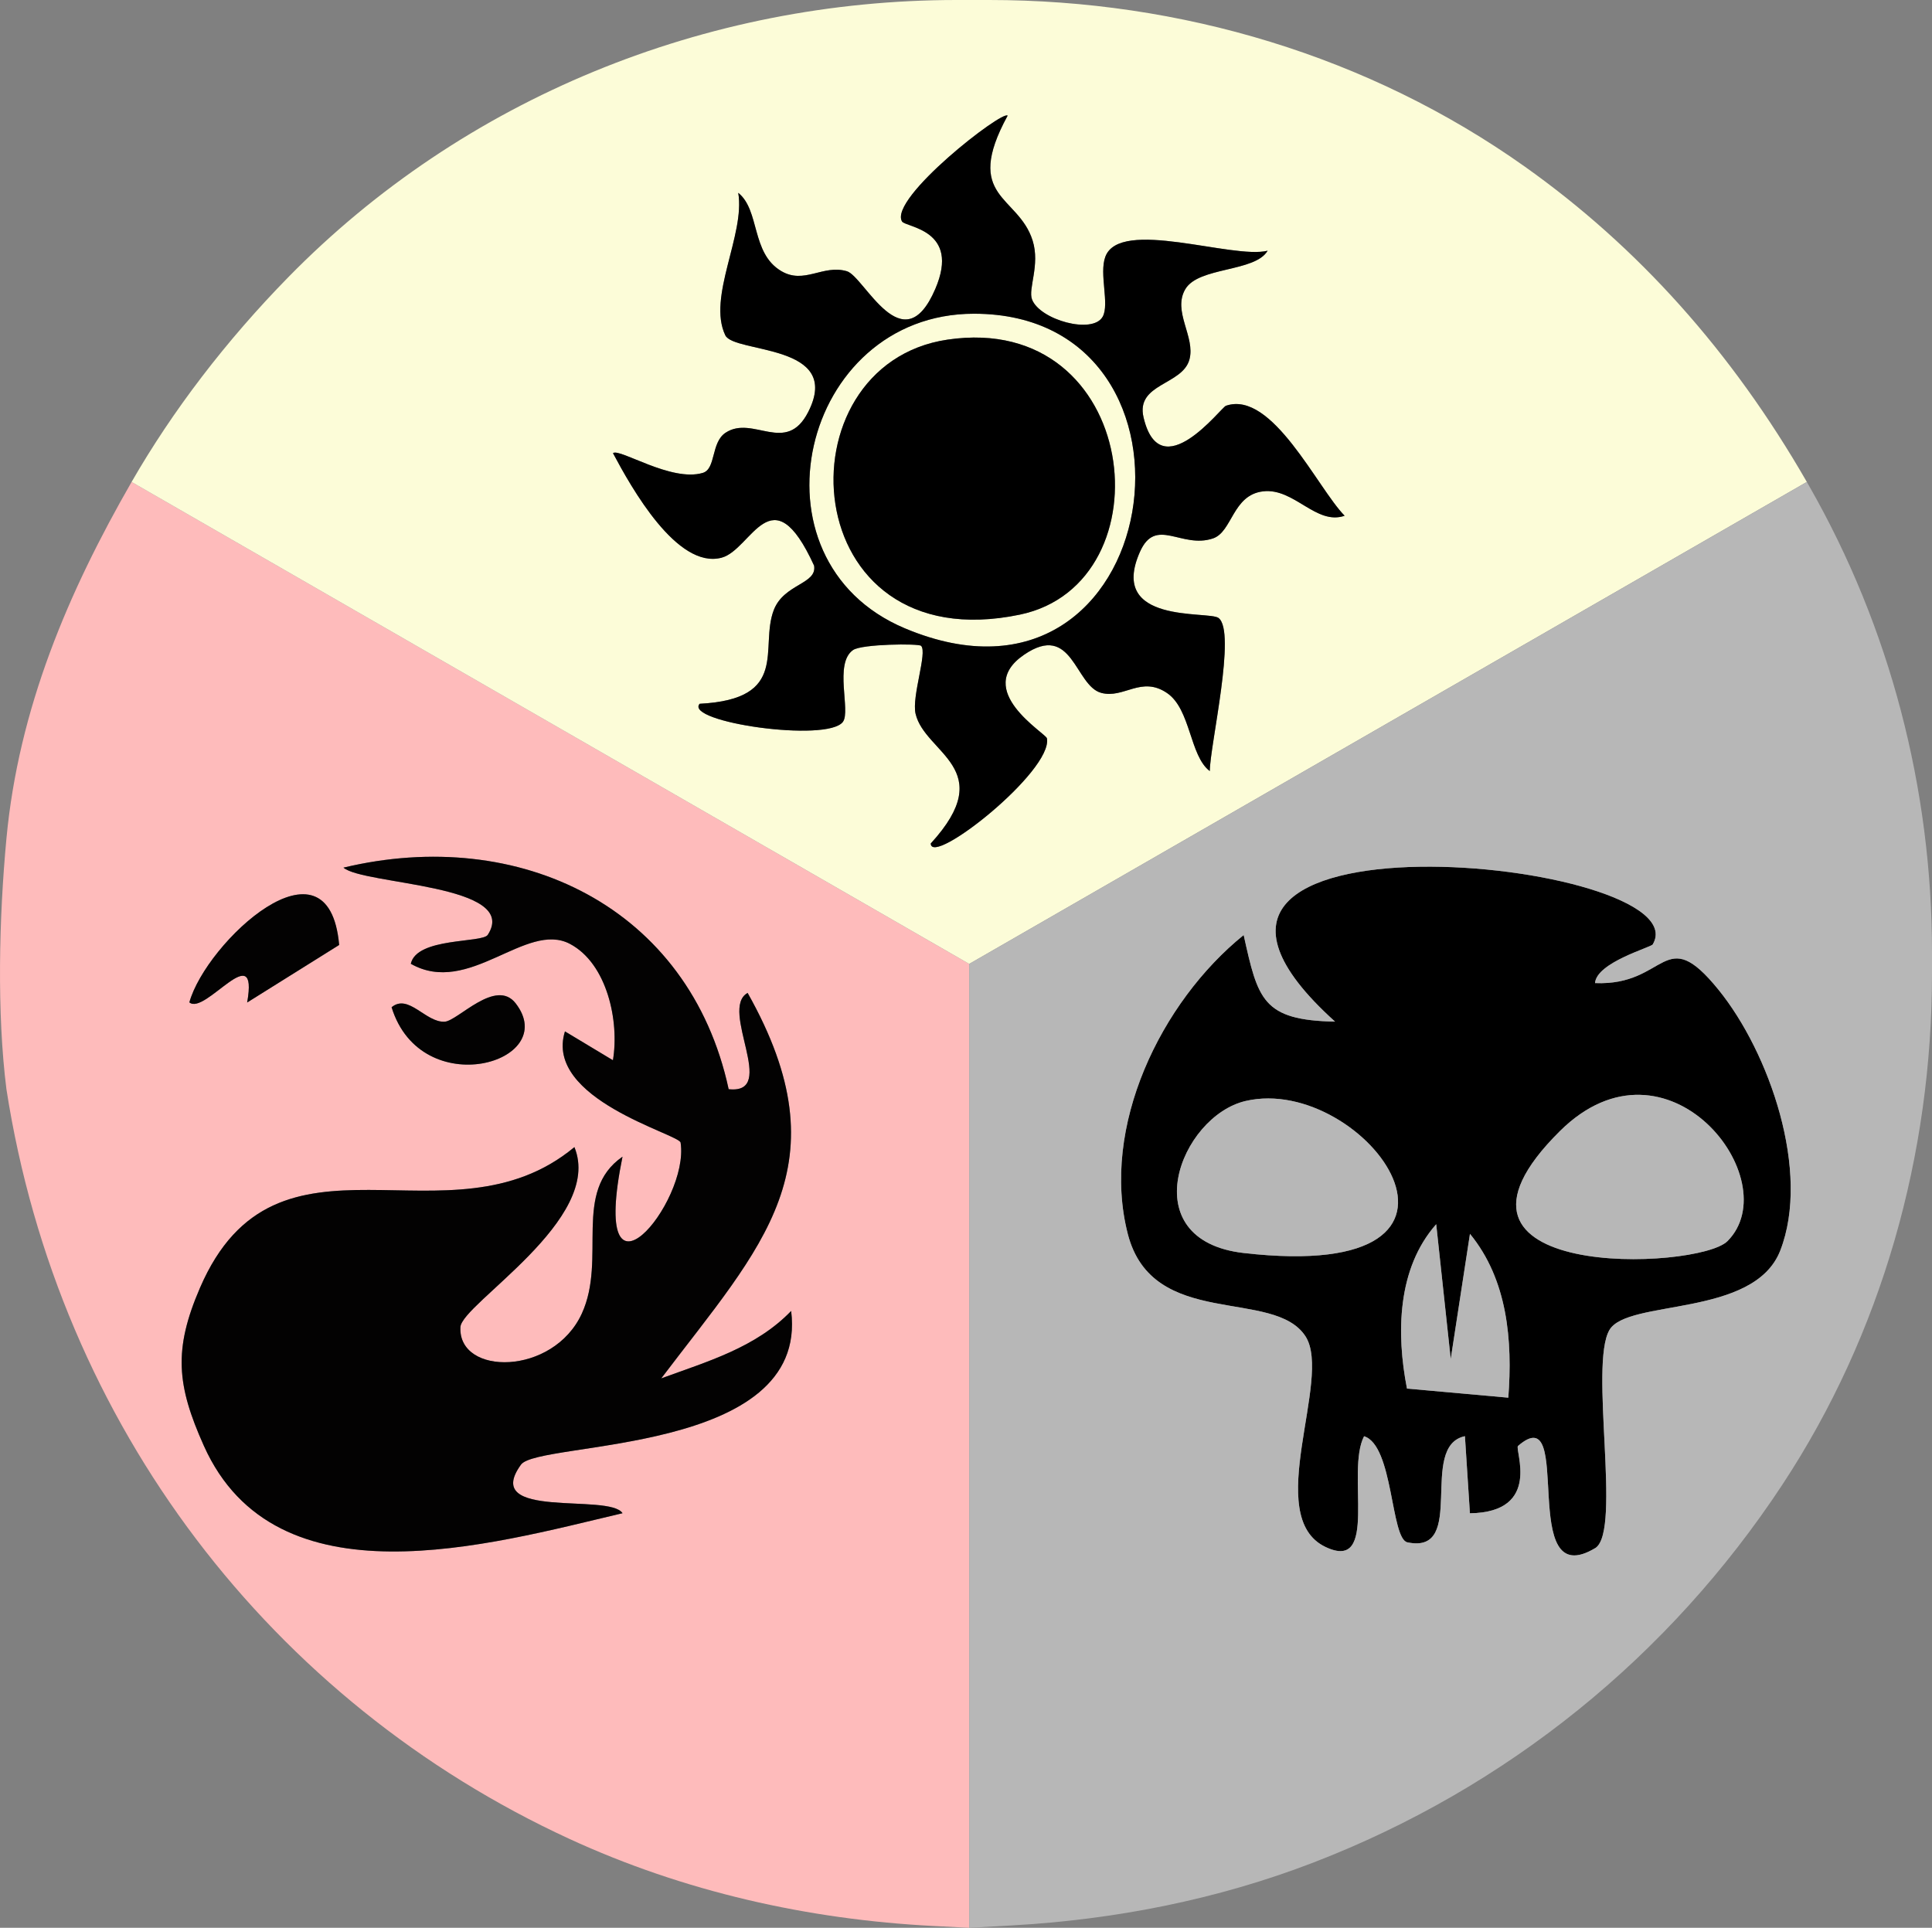 <?xml version="1.0" encoding="UTF-8"?>
<svg id="Layer_1" data-name="Layer 1" xmlns="http://www.w3.org/2000/svg" viewBox="0 0 200.42 200">
  <rect x="0" y="0" width="200.42" height="200" fill="#808080" stroke="none"/>
  <defs>
    <style>
      .cls-1 {
        fill: #febbbb;
      }

      .cls-2 {
        fill: #fcfcd8;
      }

      .cls-3 {
        fill: #b7b7b7;
      }

      .cls-4 {
        fill: #030202;
      }
    </style>
  </defs>
  <path class="cls-1" d="M100.543,100v100l-3.683-.188c-13.051-.665-25.94-3.573-37.808-9.045C28.284,176.582,6.107,147.99.667,113c-.997-7.917-.774-17.728,0-26,1.263-13.499,6.411-25.566,12.984-37l86.892,50ZM75.59,112.997c-4.082-18.918-21.732-27.354-39.959-22.984,2.061,1.798,18.38,1.703,14.97,6.971-.564.872-7.381.241-7.984,3.004,6.037,3.433,11.953-4.473,16.512-2.063,3.855,2.038,5.137,8.035,4.454,12.07l-4.976-2.994c-2.212,7.043,11.862,10.659,11.997,11.538.961,6.251-9.544,18.753-6.027,1.462-5.238,3.626-1.602,10.554-4.217,16.267-2.97,6.489-12.857,6.481-12.596,1.411.125-2.419,14.896-11.16,11.824-18.673-13.052,10.851-30.868-3.868-38.841,14.6-2.768,6.411-2.411,10.112.402,16.387,7.469,16.659,29.618,10.247,43.431,6.994-1.36-2.124-14.735.753-10.533-5.04,1.812-2.499,29.889-.968,28.026-15.939-3.682,3.816-8.68,5.233-13.478,6.994,10.453-13.795,19.059-22.059,8.963-39.991-3.007,1.677,3.252,10.553-1.968,9.988ZM25.64,104.004l9.544-5.97c-1.089-12.168-13.819-.255-15.54,5.955,1.615,1.4,7.214-6.865,5.996.015ZM53.5,104.098c-2.065-2.676-6.013,1.82-7.368,1.897-1.968.112-3.756-2.954-5.51-1.5,3.072,9.957,17.605,5.73,12.877-.397Z"/>
  <g>
    <path class="cls-4" d="M82.072,136.006c-3.682,3.815-8.68,5.233-13.478,6.994,10.453-13.795,19.059-22.059,8.963-39.991-3.007,1.677,3.252,10.553-1.968,9.988-4.082-18.918-21.732-27.354-39.959-22.984,2.061,1.798,18.38,1.703,14.97,6.971-.564.872-7.381.241-7.984,3.004,6.037,3.433,11.953-4.473,16.512-2.063,3.855,2.038,5.137,8.035,4.454,12.07l-4.976-2.994c-2.212,7.043,11.862,10.659,11.997,11.538.961,6.251-9.544,18.753-6.027,1.462-5.238,3.626-1.602,10.554-4.217,16.267-2.97,6.489-12.857,6.481-12.596,1.411.125-2.419,14.896-11.16,11.824-18.673-13.052,10.851-30.868-3.868-38.841,14.6-2.768,6.411-2.411,10.112.402,16.387,7.469,16.659,29.618,10.247,43.431,6.994-1.36-2.124-14.735.753-10.533-5.041,1.812-2.499,29.889-.968,28.026-15.939Z"/>
    <path class="cls-4" d="M25.64,104.004l9.544-5.97c-1.089-12.168-13.819-.255-15.54,5.955,1.615,1.4,7.214-6.865,5.996.015Z"/>
    <path class="cls-4" d="M53.5,104.098c-2.065-2.676-6.013,1.82-7.368,1.897-1.968.112-3.756-2.954-5.51-1.5,3.072,9.957,17.605,5.73,12.877-.397Z"/>
  </g>
  <path d="M171.448,97.98c-.184.31-5.819,1.86-5.985,4.009,7.524.323,7.095-6.357,12.809.691,5.286,6.521,9.587,18.892,6.407,27.06-2.722,6.992-15.857,4.999-17.728,8.251-2.096,3.643,1.265,20.675-1.413,22.583-8.262,5.033-2.076-15.762-8.063-10.565-.39.339,2.545,6.881-4.99,6.986l-.517-8c-4.903,1.034.292,12.326-5.967,11.014-1.744-.365-1.445-10.055-4.496-11.007-1.92,3.684,1.608,14.154-3.998,11.488-6.611-3.143.739-17.461-2.07-21.841-3.263-5.089-15.871-.648-18.44-10.622-2.858-11.093,3.417-24.073,12.017-31.021,1.487,6.684,1.936,8.831,9.482,8.983-25.838-23.295,38.216-16.888,32.952-8.009ZM129.222,114.219c-6.823,1.585-11.773,14.447-.205,15.773,28.609,3.281,12.601-18.652.205-15.773ZM179.204,128.76c6.289-6.325-6.249-22.456-17.388-11.411-15.758,15.625,14.358,14.459,17.388,11.411ZM150.494,140.993l-1.506-13.987c-4.056,4.593-4.15,11.335-3.033,17.052l10.512.944c.449-5.91-.065-12.226-3.978-16.996l-1.996,12.987Z"/>
  <g>
    <path class="cls-2" d="M102.615,0h-3.377c-26.009,0-51.126,10.171-69.326,28.752-6.474,6.609-12.017,13.868-16.26,21.248l86.892,50,86.892-50c-7.796-13.562-17.569-24.418-29.245-32.706C142.004,5.804,122.464,0,102.615,0ZM131.042,50.973c-3.193.366-3.192,4.204-5.209,4.885-3.278,1.108-5.935-2.31-7.577,1.395-3.347,7.55,7.1,6.091,8.147,6.854,1.89,1.379-.872,13.168-.902,15.886-2.096-1.581-1.965-6.416-4.431-8.094-2.681-1.825-4.482.617-6.836-.02-2.729-.739-2.96-7.406-8.006-3.948-5.369,3.68,2.288,8.147,2.382,8.671.605,3.403-12.021,13.37-12.053,10.904,7.128-7.786-.614-9.328-1.575-13.458-.419-1.799,1.247-6.36.573-7.047-.248-.253-6.152-.196-7.059.435-1.998,1.39-.22,6.324-1.052,7.45-1.609,2.179-16.496.023-14.863-1.874,9.417-.485,6.193-5.813,7.689-9.718,1.05-2.742,4.517-2.681,4.184-4.614-4.414-9.652-6.461-1.652-9.602-.822-4.612,1.218-9.358-7.273-11.26-10.847.669-.548,6.037,3.03,9.318,2.047,1.382-.414.829-3.154,2.361-4.165,2.844-1.875,6.282,2.353,8.576-2.159,3.627-7.135-7.693-6.042-8.606-7.954-1.889-3.957,2.084-10.443,1.345-14.775,2.266,1.81,1.315,6.243,4.45,8.11,2.395,1.426,4.326-.707,6.812.02,1.814.53,5.81,9.695,9.181,1.833,2.653-6.188-3.1-6.37-3.459-7.002-1.369-2.401,10.454-11.587,10.959-10.967-4.682,8.586,1.117,8.227,2.596,12.962.793,2.538-.494,4.989-.063,6.106.814,2.112,6.29,3.649,7.331,1.785.72-1.29-.385-4.452.273-6.217,1.516-4.069,13.212.291,16.836-.625-1.299,2.233-7.163,1.654-8.536,3.983-1.363,2.312,1.06,4.94.426,7.296-.722,2.682-5.6,2.478-4.759,6.026,1.741,7.347,8.027-1.04,8.544-1.219,4.794-1.657,9.491,8.54,12.315,11.409-2.958,1.023-5.229-2.902-8.448-2.533Z"/>
    <path class="cls-2" d="M101.043,32.547c-17.959-.002-23.968,25.574-7.176,32.638,27.124,11.41,33.378-32.635,7.176-32.638ZM105.803,63.763c-23.394,4.894-25.146-25.925-7.503-28.529,19.993-2.95,23.032,25.281,7.503,28.529Z"/>
  </g>
  <g>
    <path class="cls-3" d="M187.436,50l-86.892,50v100l4.376-.245c10.72-.6,21.339-2.674,31.356-6.538,20.053-7.736,36.896-21.385,48.621-39.19,10.338-15.699,15.523-34.233,15.523-53.03v-2.189c0-16.977-4.339-33.694-12.768-48.43-.072-.126-.144-.251-.216-.377ZM184.679,129.74c-2.722,6.992-15.857,4.999-17.728,8.251-2.096,3.643,1.265,20.675-1.413,22.583-8.262,5.033-2.076-15.762-8.063-10.565-.39.339,2.545,6.882-4.99,6.986l-.517-8c-4.903,1.034.292,12.326-5.967,11.014-1.744-.365-1.445-10.055-4.496-11.007-1.92,3.684,1.608,14.154-3.998,11.488-6.611-3.143.739-17.461-2.07-21.841-3.263-5.089-15.871-.648-18.44-10.622-2.858-11.094,3.417-24.073,12.017-31.021,1.487,6.684,1.936,8.831,9.482,8.983-25.838-23.295,38.216-16.888,32.952-8.009-.184.31-5.819,1.86-5.985,4.009,7.524.323,7.095-6.357,12.809.691,5.286,6.521,9.587,18.892,6.407,27.06Z"/>
    <path class="cls-3" d="M161.816,117.349c-15.758,15.625,14.358,14.459,17.388,11.411,6.289-6.325-6.249-22.456-17.388-11.411Z"/>
    <path class="cls-3" d="M129.222,114.219c-6.823,1.585-11.773,14.447-.205,15.773,28.609,3.281,12.601-18.652.205-15.773Z"/>
    <path class="cls-3" d="M150.494,140.993l-1.506-13.987c-4.056,4.593-4.15,11.335-3.033,17.052l10.513.944c.449-5.91-.065-12.226-3.978-16.996l-1.996,12.987Z"/>
  </g>
  <g>
    <path d="M127.174,42.097c-.517.179-6.803,8.566-8.544,1.219-.841-3.548,4.038-3.344,4.759-6.026.634-2.355-1.789-4.984-.426-7.296,1.373-2.329,7.237-1.75,8.536-3.983-3.624.916-15.32-3.444-16.836.625-.657,1.765.448,4.927-.273,6.217-1.041,1.864-6.516.328-7.331-1.785-.43-1.116.856-3.568.063-6.106-1.479-4.735-7.277-4.376-2.596-12.962-.505-.62-12.328,8.566-10.959,10.967.36.631,6.112.814,3.459,7.002-3.37,7.862-7.367-1.303-9.181-1.833-2.486-.727-4.417,1.407-6.812-.02-3.135-1.867-2.184-6.3-4.45-8.11.739,4.331-3.234,10.817-1.345,14.775.913,1.911,12.233.819,8.606,7.954-2.294,4.512-5.732.284-8.576,2.159-1.533,1.011-.98,3.751-2.361,4.165-3.281.983-8.649-2.594-9.318-2.047,1.902,3.574,6.647,12.065,11.26,10.847,3.142-.83,5.188-8.831,9.602.822.333,1.933-3.134,1.872-4.184,4.614-1.495,3.905,1.729,9.233-7.689,9.718-1.633,1.897,13.254,4.053,14.863,1.874.831-1.126-.946-6.06,1.052-7.45.907-.631,6.811-.687,7.059-.435.675.687-.991,5.248-.573,7.047.962,4.131,8.703,5.673,1.575,13.458.032,2.465,12.659-7.501,12.053-10.904-.093-.525-7.751-4.991-2.382-8.671,5.046-3.459,5.277,3.208,8.006,3.948,2.354.638,4.154-1.805,6.836.02,2.467,1.679,2.336,6.514,4.431,8.094.03-2.719,2.792-14.508.902-15.886-1.047-.763-11.493.695-8.147-6.854,1.642-3.705,4.298-.287,7.577-1.395,2.017-.682,2.016-4.519,5.209-4.885,3.219-.369,5.489,3.557,8.448,2.533-2.824-2.868-7.522-13.066-12.315-11.409ZM93.867,65.185c-16.792-7.064-10.783-32.641,7.176-32.638,26.202.004,19.948,44.048-7.176,32.638Z"/>
    <path d="M98.3,35.234c-17.643,2.603-15.891,33.423,7.503,28.529,15.528-3.248,12.49-31.479-7.503-28.529Z"/>
  </g>
</svg>